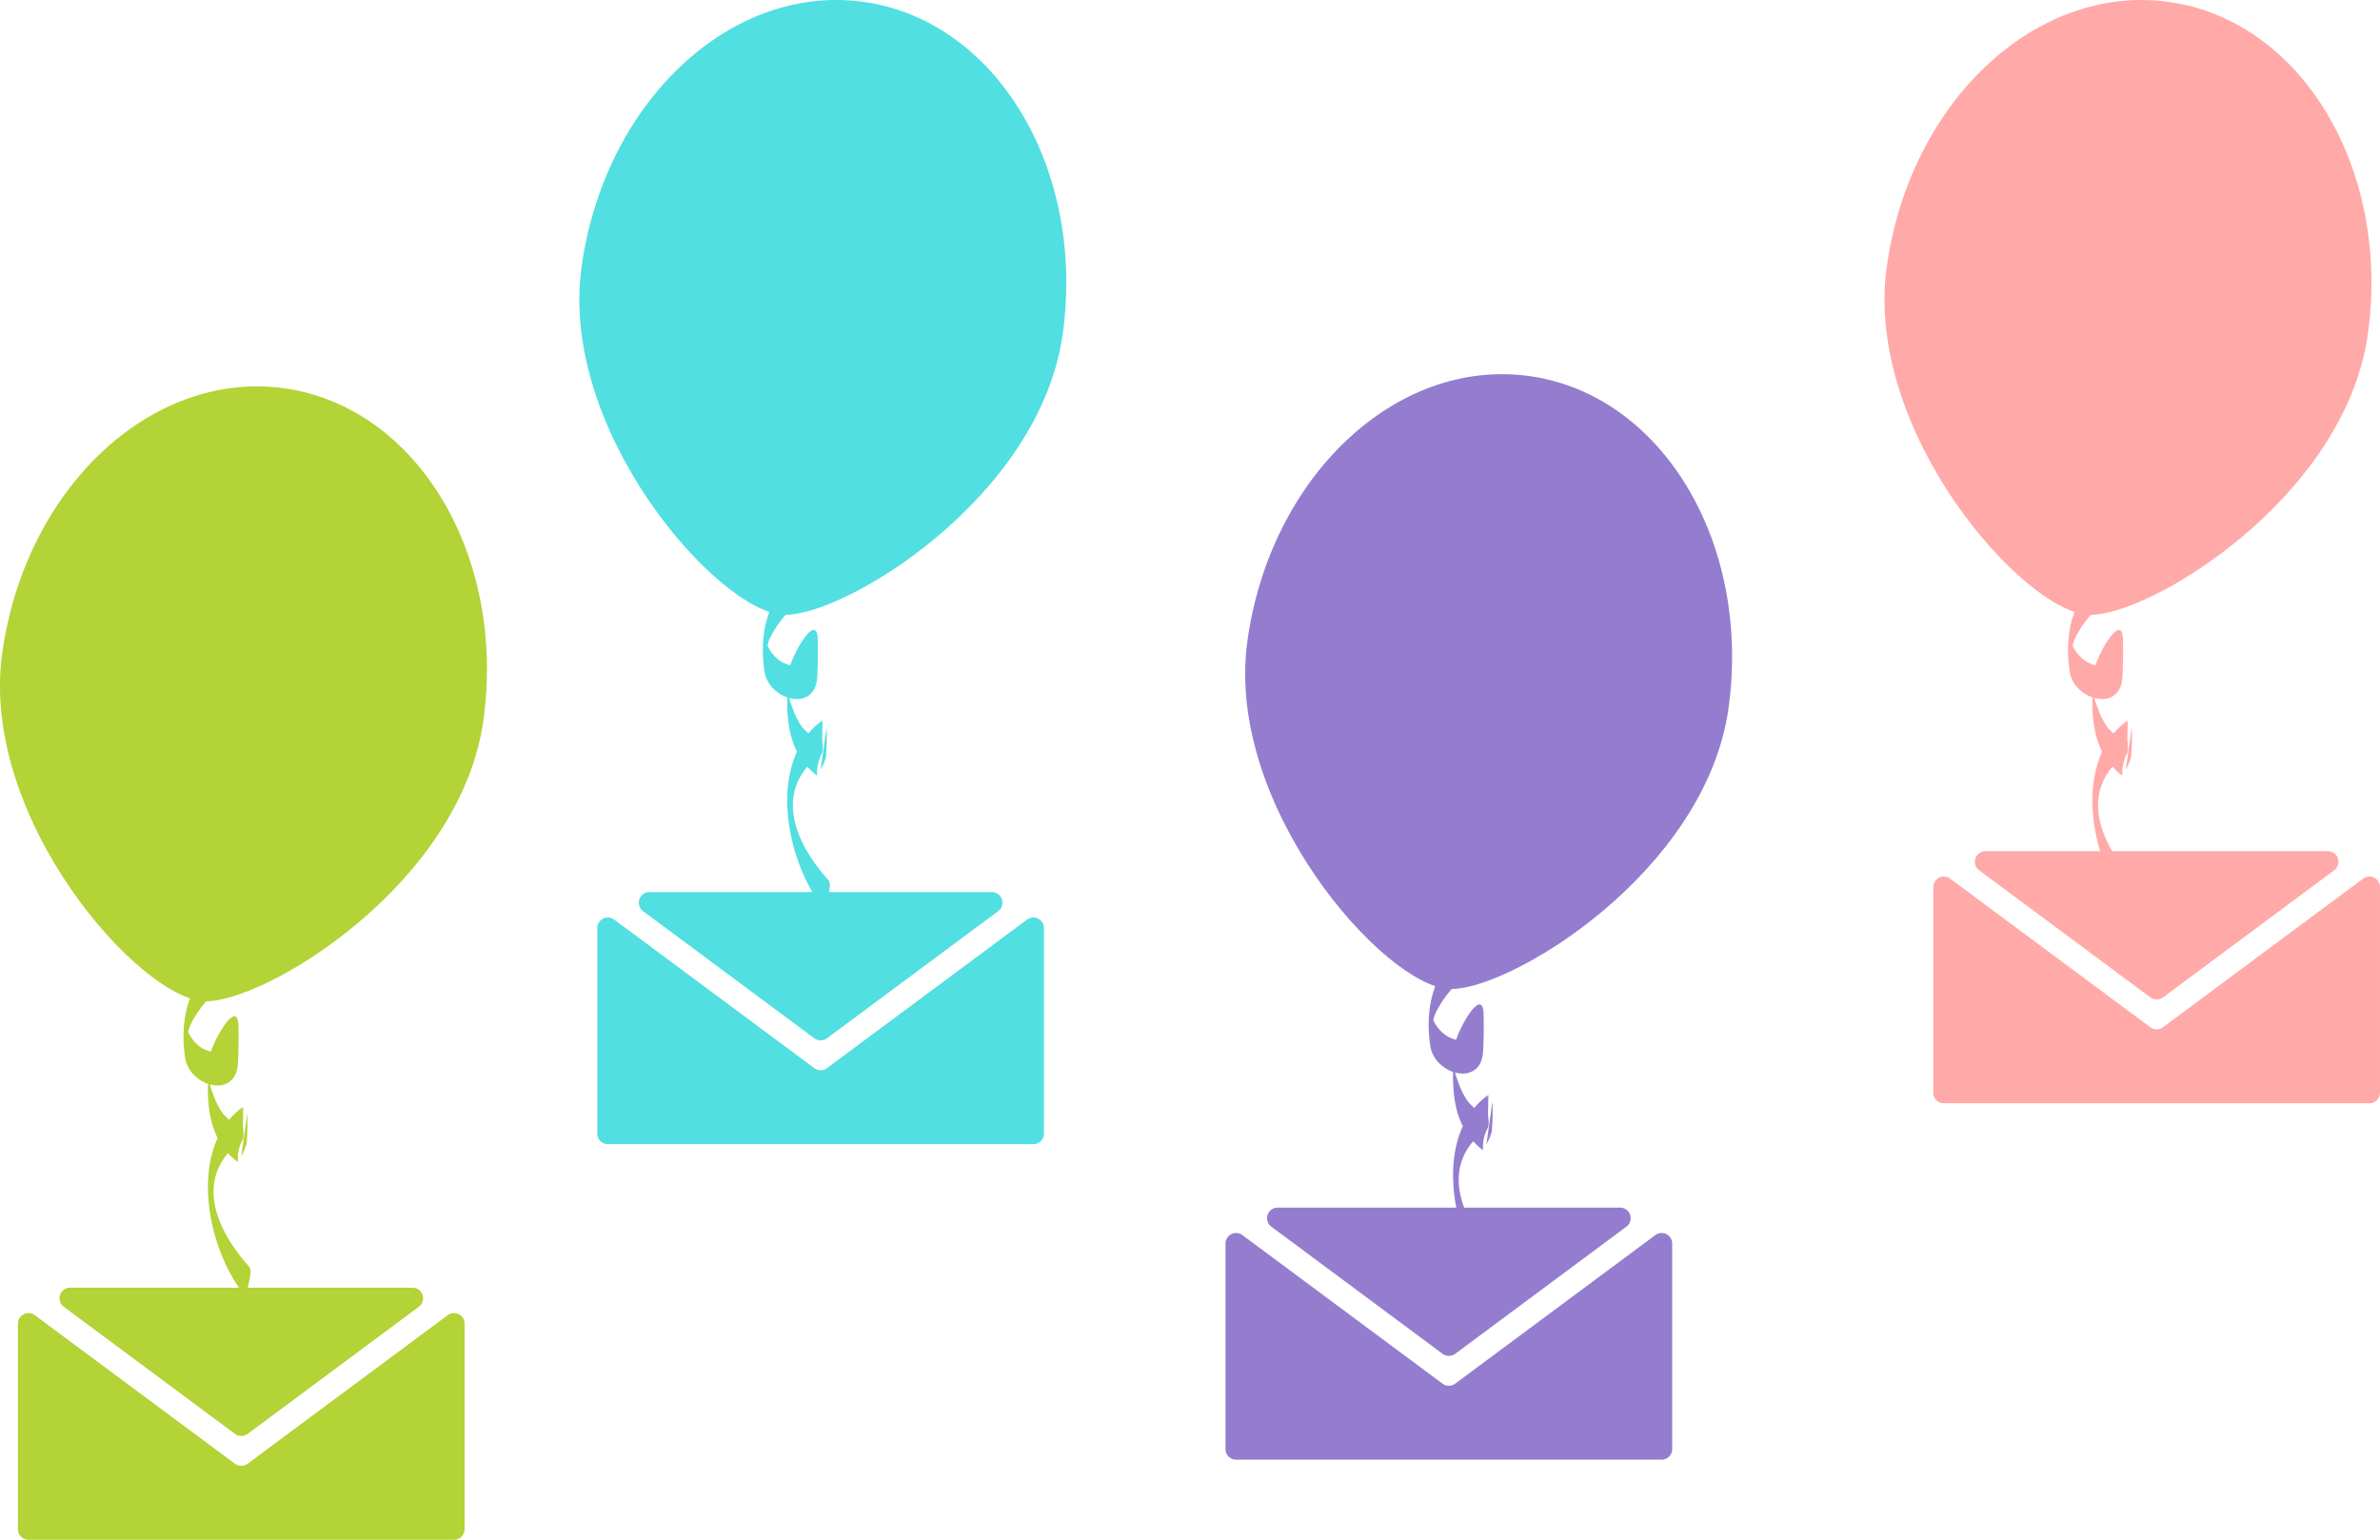 <svg xmlns="http://www.w3.org/2000/svg" width="528" height="341.669" viewBox="0 0 528 341.669"><defs><style>.a{fill:#947dce;}.b{fill:#ffaaa8;}.c{fill:#51dfe1;}.d{fill:#b3d336;}</style></defs><g transform="translate(-831.84 -378)"><g transform="translate(1108.077 461.03)"><g transform="translate(40.712 128.275)"><path class="a" d="M1063.493,528.443c-5.267,6.031-6.79,12.975-5.627,20.806.947,6.36,11.255,9.246,11.705,1.221.152-2.744.176-5.517.111-8.264-.16-6.759-6.153,4.075-6.41,6.989-.734,8.27-1.09,17.616,6.249,23.141a4.973,4.973,0,0,0,.029-.5,8.555,8.555,0,0,1,1.051-4.393c.764-1.341-.948-6.586.145-7.375-12.925,9.321-7.916,32.761,1.129,42.812-1.174-1.3,1.371-6.011.145-7.374-7.894-8.771-12.166-20.313-1.418-28.063q.071-3.689.145-7.375a8.911,8.911,0,0,0-1.073,4.357c-.024.712-3.309-2.65-3.363-2.718a16.123,16.123,0,0,1-2.215-4.355c-1.253-3.2-.817-2.612.493-5.642a12.921,12.921,0,0,1,3.053-3.92c2.334-2.294,1.87.97,1.91,2.685q.076-3.624.151-7.243c-.461,4.572-4.181,5.966-8.049,3.872a8.159,8.159,0,0,1-3.642-5.225c1,3.634-.177,2.864,1.031.024a23.9,23.9,0,0,1,4.308-6.079c1.26-1.445-1.073-5.983.142-7.375Z" transform="translate(-1057.498 -528.443)"/><path class="a" d="M1067.951,552.036a53.34,53.34,0,0,1-.147,6.639,11.285,11.285,0,0,1-1.18,2.8" transform="translate(-1053.807 -518.898)"/></g><path class="a" d="M1135.765,511.1c-5.023,36.586-48.7,62.9-61.89,62.439-14.383-.5-49.9-40.51-44.88-77.1s33-62.966,62.48-58.918S1140.788,474.515,1135.765,511.1Z" transform="translate(-1028.513 -437.115)"/></g><g transform="translate(1249.916 378)"><g transform="translate(40.712 128.202)"><path class="b" d="M1164.478,469.276c-5.267,6.03-6.79,12.975-5.626,20.806.947,6.36,11.255,9.245,11.705,1.221.152-2.745.176-5.517.111-8.264-.16-6.76-6.153,4.075-6.411,6.988-.733,8.271-1.09,17.616,6.249,23.143.018-.167.027-.336.029-.5a8.553,8.553,0,0,1,1.051-4.395c.764-1.34-.948-6.586.145-7.374-12.926,9.321-7.916,32.761,1.129,42.812-1.174-1.3,1.369-6.013.145-7.375-7.894-8.772-12.166-20.313-1.419-28.063q.071-3.687.145-7.374a8.912,8.912,0,0,0-1.073,4.357c-.024.712-3.309-2.65-3.363-2.718a16.108,16.108,0,0,1-2.215-4.356c-1.253-3.2-.819-2.614.493-5.642a12.9,12.9,0,0,1,3.053-3.92c2.333-2.3,1.87.971,1.91,2.684q.076-3.624.152-7.243c-.461,4.573-4.181,5.967-8.049,3.872a8.156,8.156,0,0,1-3.642-5.224c1,3.634-.177,2.864,1.031.023a23.927,23.927,0,0,1,4.308-6.079c1.26-1.444-1.073-5.983.142-7.374Z" transform="translate(-1158.483 -469.276)"/><path class="b" d="M1168.936,492.869a53.336,53.336,0,0,1-.147,6.638,11.292,11.292,0,0,1-1.181,2.8" transform="translate(-1154.793 -459.731)"/></g><path class="b" d="M1236.75,451.988c-5.023,36.586-48.7,62.9-61.891,62.439-14.382-.5-49.9-40.51-44.88-77.1s33-62.966,62.48-58.918S1241.772,415.4,1236.75,451.988Z" transform="translate(-1129.498 -378)"/></g><g transform="translate(960.367 378)"><g transform="translate(40.711 128.202)"><path class="c" d="M958.328,469.276c-5.267,6.03-6.791,12.975-5.627,20.806.947,6.36,11.253,9.245,11.7,1.221.153-2.745.176-5.517.112-8.264-.16-6.76-6.153,4.075-6.41,6.988-.733,8.271-1.09,17.616,6.249,23.143a5.034,5.034,0,0,0,.028-.5,8.571,8.571,0,0,1,1.052-4.395c.764-1.34-.948-6.586.143-7.374-12.925,9.321-7.914,32.761,1.131,42.812-1.174-1.3,1.37-6.013.143-7.375-7.894-8.772-12.165-20.313-1.417-28.063q.072-3.687.143-7.374a8.932,8.932,0,0,0-1.072,4.357c-.024.712-3.309-2.65-3.362-2.718a16.072,16.072,0,0,1-2.215-4.356c-1.253-3.2-.819-2.614.492-5.642a12.923,12.923,0,0,1,3.055-3.92c2.333-2.3,1.869.971,1.91,2.684q.074-3.624.152-7.243c-.462,4.573-4.181,5.967-8.05,3.872a8.153,8.153,0,0,1-3.643-5.224c1,3.634-.177,2.864,1.031.023a24,24,0,0,1,4.308-6.079c1.261-1.444-1.072-5.983.143-7.374Z" transform="translate(-952.333 -469.276)"/><path class="c" d="M962.785,492.869a53.078,53.078,0,0,1-.148,6.638,11.246,11.246,0,0,1-1.18,2.8" transform="translate(-948.642 -459.731)"/></g><path class="c" d="M1030.6,451.988c-5.023,36.586-48.7,62.9-61.892,62.439-14.381-.5-49.9-40.51-44.878-77.1s33-62.966,62.48-58.918S1035.623,415.4,1030.6,451.988Z" transform="translate(-923.348 -378)"/></g><g transform="translate(831.84 463.74)"><g transform="translate(40.712 128.2)"><path class="d" d="M866.821,530.319c-5.268,6.031-6.791,12.977-5.628,20.806.947,6.361,11.255,9.246,11.706,1.221.152-2.745.176-5.516.111-8.263-.16-6.76-6.153,4.075-6.41,6.988-.733,8.271-1.09,17.616,6.249,23.143.018-.167.028-.337.03-.5a8.568,8.568,0,0,1,1.05-4.395c.764-1.341-.948-6.586.145-7.375-12.925,9.321-7.915,32.763,1.129,42.814-1.174-1.3,1.371-6.013.145-7.375-7.894-8.771-12.166-20.313-1.419-28.063q.072-3.687.145-7.375A8.925,8.925,0,0,0,873,566.3c-.024.712-3.309-2.65-3.363-2.718a16.1,16.1,0,0,1-2.215-4.357c-1.251-3.2-.817-2.612.493-5.641a12.88,12.88,0,0,1,3.054-3.92c2.334-2.3,1.871.97,1.91,2.684q.076-3.624.152-7.243c-.461,4.573-4.181,5.966-8.049,3.872a8.16,8.16,0,0,1-3.642-5.224c1,3.634-.177,2.862,1.031.022a23.938,23.938,0,0,1,4.308-6.079c1.26-1.445-1.072-5.983.143-7.375Z" transform="translate(-860.825 -530.319)"/><path class="d" d="M871.277,553.912a53.063,53.063,0,0,1-.148,6.639,11.292,11.292,0,0,1-1.18,2.8" transform="translate(-857.134 -520.774)"/></g><path class="d" d="M939.093,513.032c-5.023,36.586-48.7,62.9-61.892,62.439-14.383-.5-49.9-40.51-44.88-77.1s33-62.966,62.48-58.918S944.116,476.444,939.093,513.032Z" transform="translate(-831.84 -439.044)"/></g><g transform="translate(835.818 663.737)"><path class="d" d="M920.95,585.672l-37.976,28.206a2.352,2.352,0,0,1-2.8,0l-37.986-28.208a2.35,2.35,0,0,1,1.4-4.236H919.55A2.35,2.35,0,0,1,920.95,585.672Z" transform="translate(-832.018 -581.436)"/><path class="d" d="M933.77,587.8v45.6a2.348,2.348,0,0,1-2.348,2.348h-94.4a2.349,2.349,0,0,1-2.35-2.348V587.8a2.35,2.35,0,0,1,3.75-1.886l44.4,32.966a2.352,2.352,0,0,0,2.8,0l44.395-32.965A2.349,2.349,0,0,1,933.77,587.8Z" transform="translate(-834.672 -579.814)"/></g><g transform="translate(964.346 575.952)"><path class="c" d="M1012.458,523.171l-37.978,28.208a2.348,2.348,0,0,1-2.8,0l-37.986-28.208a2.349,2.349,0,0,1,1.4-4.235h75.962A2.349,2.349,0,0,1,1012.458,523.171Z" transform="translate(-923.526 -518.936)"/><path class="c" d="M1025.278,525.3v45.6a2.349,2.349,0,0,1-2.35,2.348h-94.4a2.349,2.349,0,0,1-2.348-2.348V525.3a2.349,2.349,0,0,1,3.749-1.886l44.405,32.965a2.348,2.348,0,0,0,2.8,0l44.394-32.964A2.349,2.349,0,0,1,1025.278,525.3Z" transform="translate(-926.18 -517.314)"/></g><g transform="translate(1103.719 645.963)"><path class="a" d="M1111.688,573.017l-37.976,28.208a2.348,2.348,0,0,1-2.8,0l-37.986-28.206a2.35,2.35,0,0,1,1.4-4.236h75.962A2.349,2.349,0,0,1,1111.688,573.017Z" transform="translate(-1022.756 -568.782)"/><path class="a" d="M1124.508,575.147v45.6a2.347,2.347,0,0,1-2.348,2.348h-94.4a2.348,2.348,0,0,1-2.35-2.348v-45.6a2.35,2.35,0,0,1,3.75-1.886l44.4,32.966a2.349,2.349,0,0,0,2.8,0l44.394-32.963A2.348,2.348,0,0,1,1124.508,575.147Z" transform="translate(-1025.41 -567.16)"/></g><g transform="translate(1260.743 566.877)"><path class="b" d="M1223.483,516.71l-37.976,28.208a2.351,2.351,0,0,1-2.8,0L1144.72,516.71a2.349,2.349,0,0,1,1.4-4.235h75.962A2.349,2.349,0,0,1,1223.483,516.71Z" transform="translate(-1134.552 -512.475)"/><path class="b" d="M1236.3,518.839v45.6a2.349,2.349,0,0,1-2.349,2.35h-94.4a2.348,2.348,0,0,1-2.348-2.35v-45.6a2.348,2.348,0,0,1,3.749-1.886l44.4,32.965a2.352,2.352,0,0,0,2.8,0l44.394-32.965A2.349,2.349,0,0,1,1236.3,518.839Z" transform="translate(-1137.206 -510.853)"/></g></g></svg>